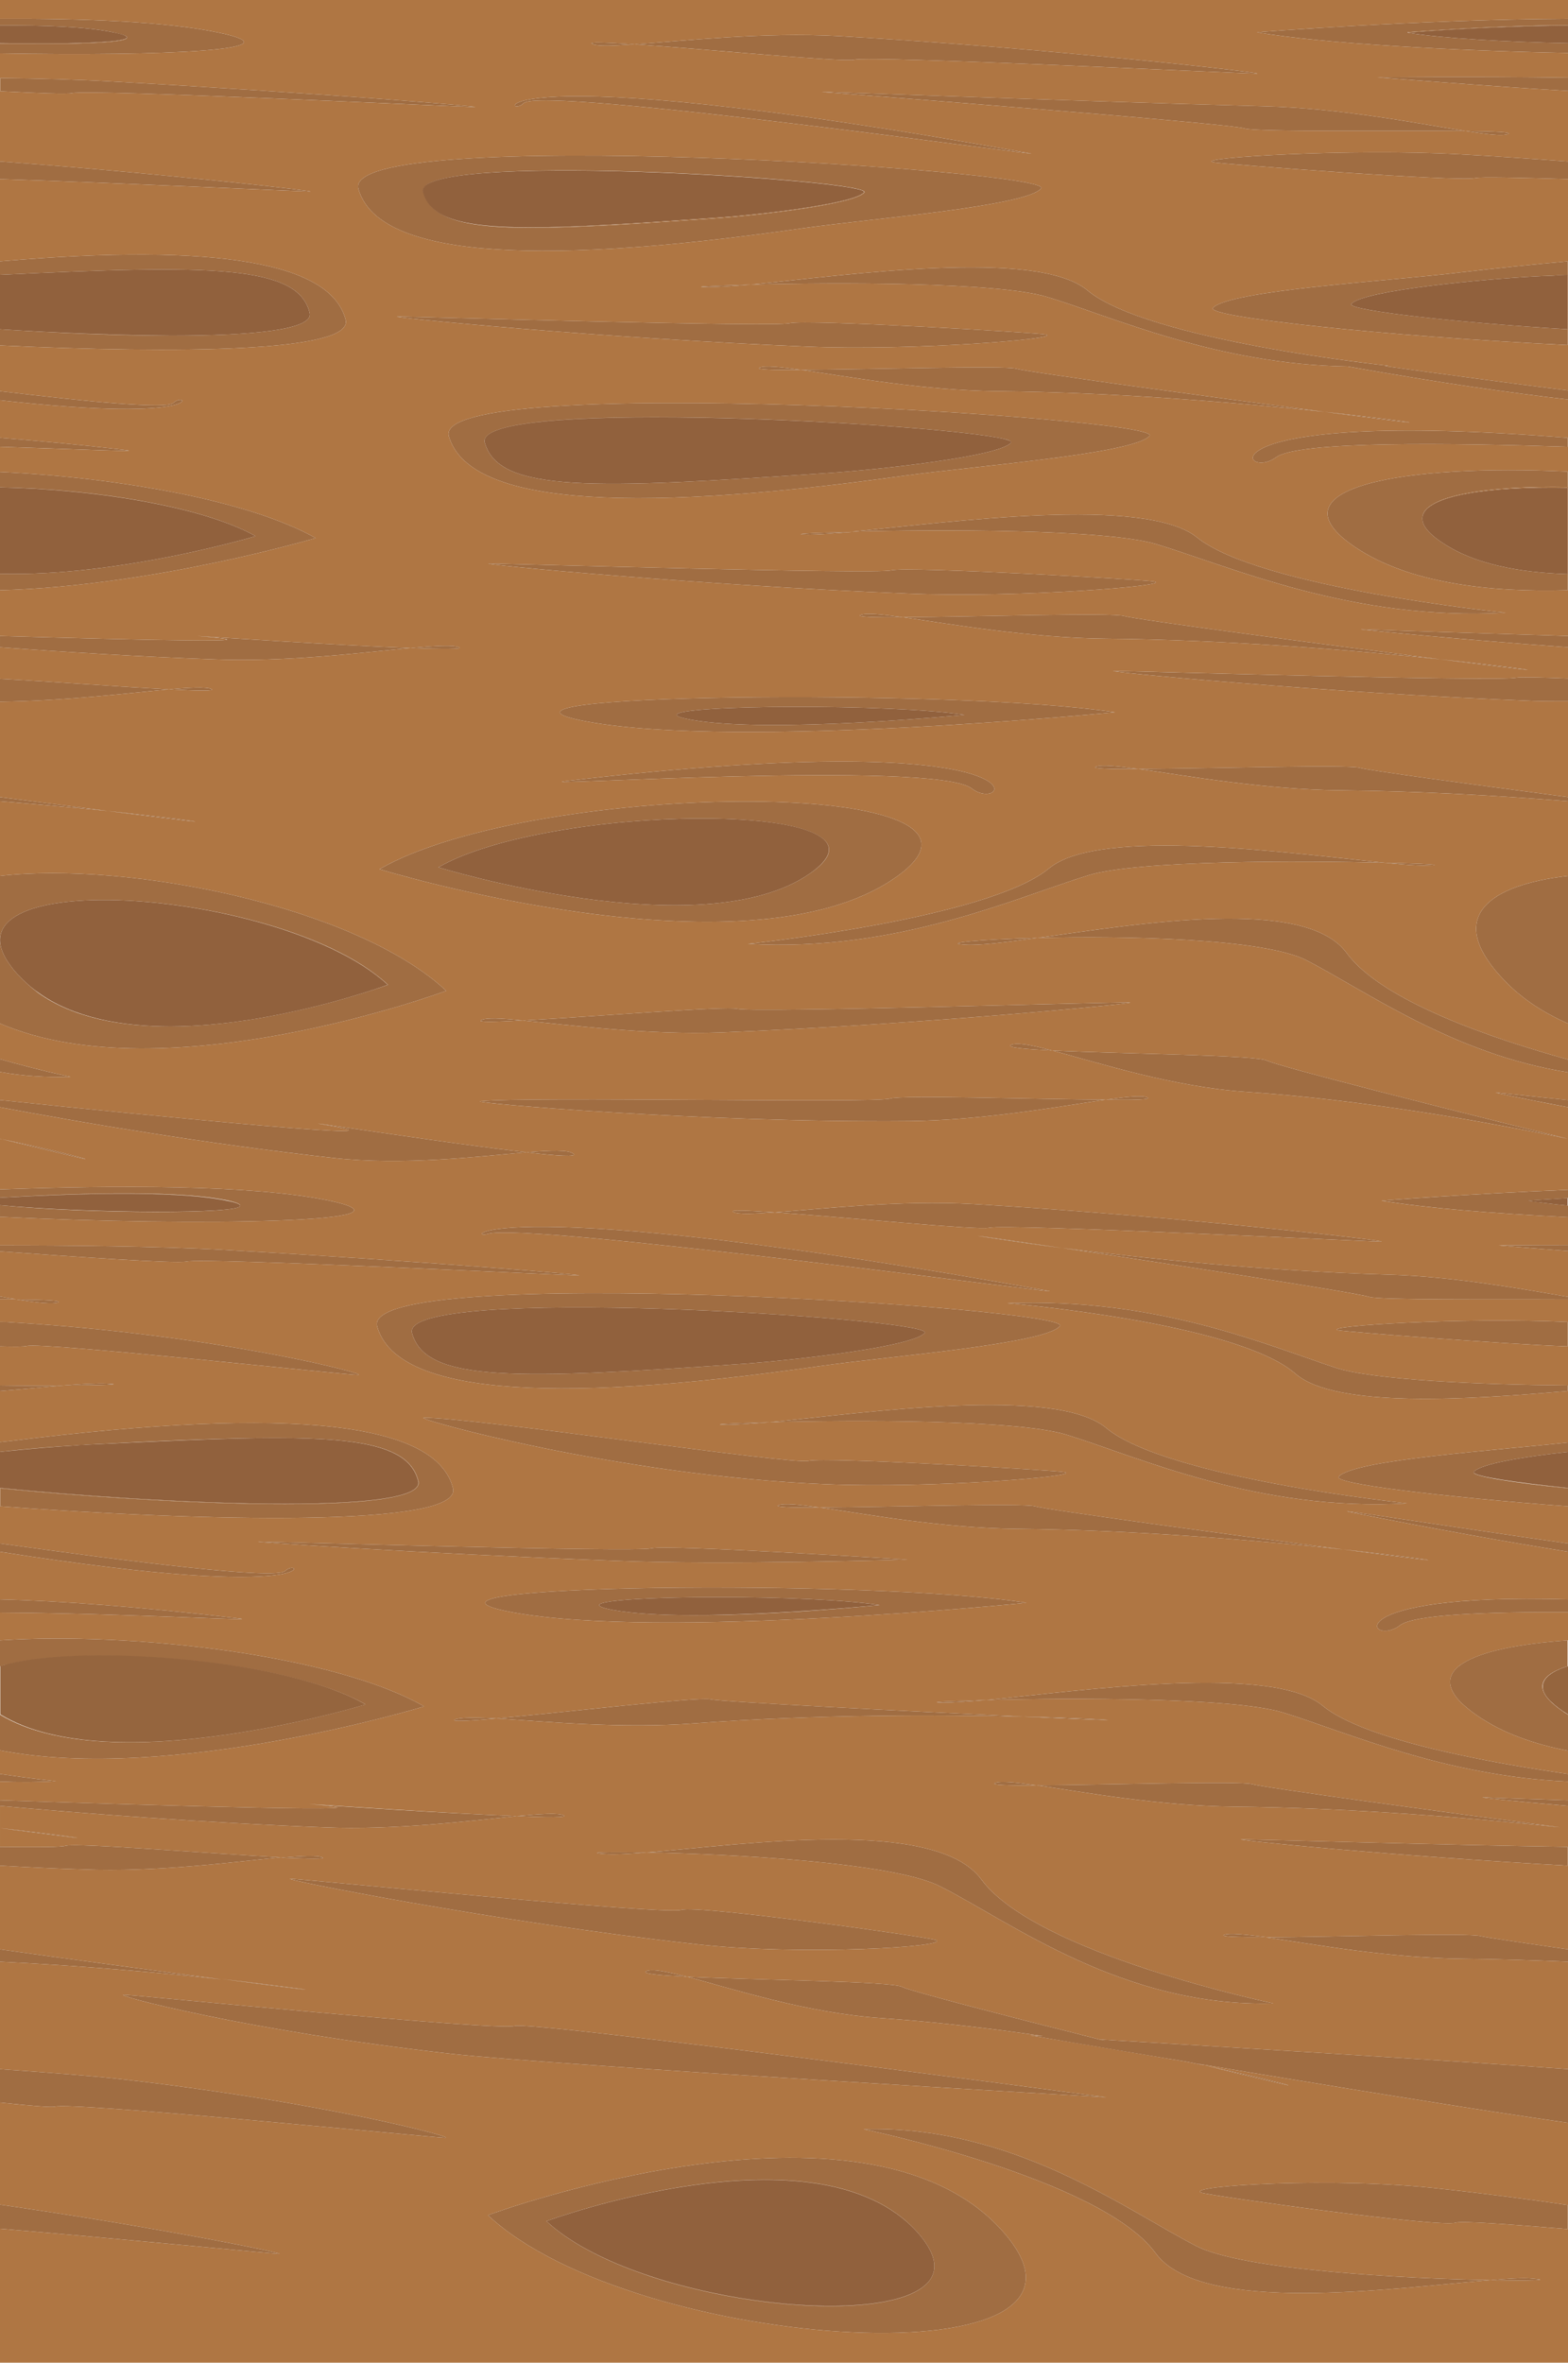 <?xml version="1.0" encoding="utf-8"?>
<!-- Generator: Adobe Illustrator 22.1.0, SVG Export Plug-In . SVG Version: 6.00 Build 0)  -->
<svg version="1.0" id="Layer_1" xmlns="http://www.w3.org/2000/svg" xmlns:xlink="http://www.w3.org/1999/xlink" x="0px" y="0px"
	 viewBox="0 0 417.8 629.3" style="enable-background:new 0 0 417.8 629.3;" xml:space="preserve">
<style type="text/css">
	.st0{fill:#AF7643;}
	.st1{fill:#A06D42;}
	.st2{fill:#91613D;}
	.st3{opacity:0.71;fill:#91613D;enable-background:new    ;}
	.st4{fill:none;stroke:#A06D42;stroke-width:0;stroke-linecap:round;stroke-linejoin:round;}
</style>
<g>
	<path class="st0" d="M97.2,453.9c0.1,0,0.1,0,0.1,0c-21-12-74.3-16-95.4-10.6C22.9,438,76.1,441.9,97.2,453.9z"/>
	<path class="st0" d="M392.7,392.2c0,1,10.3,2.6,25.1,4.2v-0.1C403.2,394.8,393.1,393.3,392.7,392.2z"/>
	<path class="st0" d="M417.8,443.8c-4.3,1.4-6.8,3.2-6.7,5.5C411,447,413.5,445.2,417.8,443.8z"/>
	<path class="st0" d="M417.8,456.7c-0.5-0.4-1-0.7-1.5-1C416.8,456.1,417.3,456.4,417.8,456.7z"/>
	<path class="st0" d="M414.8,320.8c-1.5-0.2-2.9-0.3-4.1-0.5C411.9,320.5,413.3,320.6,414.8,320.8z"/>
	<path class="st0" d="M215.6,232.8c14.9-10.2-3.8-14.9-29.5-14.8C211.8,217.9,230.4,222.6,215.6,232.8z"/>
	<path class="st0" d="M267.5,116.9c-16.7-4-138-11-138.4,0.4C130.2,106,250.8,112.9,267.5,116.9z"/>
	<path class="st0" d="M45.5,273.4c28.3-0.1,57.9-11.1,57.9-11.1c-15.5-14.4-51.5-22.8-76.7-22.6c25.1-0.2,61.1,8.2,76.6,22.6
		C103.3,262.3,73.7,273.3,45.5,273.4z"/>
	<path class="st0" d="M33.8,10c-0.5,1.4-16.2,1.8-33.8,1.5v0.1C18,11.9,34.1,11.5,33.8,10z"/>
	<path class="st0" d="M0,129.8c24.3,0.5,53.6,4.9,68.1,13C53.6,134.7,24.3,130.2,0,129.8z"/>
	<path class="st0" d="M375.4,8.7c3-0.2,23-1.8,42.4-1.9V6.7c-21,0.1-42.8,1.9-42.8,1.9C375.1,8.6,375.3,8.6,375.4,8.7z"/>
	<path class="st0" d="M60.4,319.8c2.4,0.5,3.5,0.9,3.6,1.3C64.1,320.7,63,320.2,60.4,319.8C46,316.7,16,318,0,319
		C16,318.1,46,316.8,60.4,319.8z"/>
	<path class="st0" d="M20.1,385c-5.3,0.3-12.3,0.8-19.2,1.6C7.9,385.9,14.9,385.3,20.1,385z"/>
	<path class="st0" d="M246.4,354.8c0,0.1,0,0.1,0,0.2C246.4,354.9,246.5,354.9,246.4,354.8z"/>
	<path class="st0" d="M45.6,89.4c-14,0-30.2-0.7-45.6-1.7C15.4,88.7,31.7,89.3,45.6,89.4z"/>
	<path class="st0" d="M230.2,51c0.1,0.1,0.1,0.2,0,0.2c-2.6,3.2-29.6,6.2-41.1,6.9c-40.8,2.9-62.6,4-71.6-1.1
		c9,5.1,30.7,4.1,71.7,1.3c11.5-0.8,38.5-3.8,41.1-7C230.4,51.2,230.3,51.1,230.2,51z"/>
	<path class="st0" d="M145.6,591.6c23,21.5,91.4,29.6,102,15.9C236.9,621.1,168.6,613,145.6,591.6z"/>
	<path class="st0" d="M184.5,430.2c22.6,0,49.9-2.7,49.9-2.7c-9.1-1.4-26.8-2.1-42.7-2.1c15.9,0,33.5,0.7,42.6,2.1
		C234.3,427.5,207.1,430.2,184.5,430.2z"/>
	<path class="st0" d="M244.4,594.5c-26.6-29.6-98.8-2.9-98.8-2.9S217.7,565,244.4,594.5z"/>
	<path class="st0" d="M180.3,190.4c0,0.4,1.1,0.8,3.8,1.3C181.5,191.2,180.4,190.8,180.3,190.4z"/>
	<path class="st0" d="M116.9,56.7c-0.1-0.1-0.3-0.2-0.4-0.3C116.6,56.5,116.8,56.6,116.9,56.7z"/>
	<path class="st0" d="M393.2,47.4c-4.4,1.1-67.8-3.7-70-4.2c-5-1.2,36.5-3.7,65.7-2.1c9.6,0.5,19.4,1.2,28.9,1.9V24.2
		C397,23,367,20.6,367,20.6s25.5-0.3,50.8,0.1v-6.6c-31.1-0.6-65.3-2.5-82.9-5.5c0,0,42.3-3.4,82.9-3.6V0H0v5
		c22.1-0.1,43.7,0.7,57.8,3.6C81.2,13.3,43.7,15,0,14.2V43c45.7,3.4,85.6,8.1,82.6,8c-2.5,0-51.7-2.3-82.6-3.3v21.9
		c58.7-5,88.3,0.6,92.1,15.6c2.1,8.6-44.8,9-92.1,6.8v12.2c24.3,2.9,44.4,4.8,46.2,3.1c3.7-3.5,10.5,5.7-46.2-0.7v10
		c9.9,0.8,20.8,1.8,33,3.2c6.3,0.7-10.6-0.1-33-0.8v6.7c31.3,1.5,66.1,7.5,84.1,17.6c0,0-43,12.8-84.1,13.9v12.2
		c38.7,1.1,77.5,2,52.6,0c-0.6,0-0.7,0-0.4,0c0.1,0,0.2,0,0.4,0c4.7,0.3,37.9,2.5,56.8,3.2c6.7-0.6,11.4-0.9,12.9-0.2
		c1.3,0.5-4.3,0.5-12.9,0.2c-12.9,1.2-33.3,3.8-52.6,3c-19.5-0.7-39.3-1.9-56.8-3.2v8.4c13.2,0.7,32.7,2.2,45,2.8
		c5.8-0.5,9.9-0.7,11.3-0.1c1.3,0.6-3.6,0.5-11.3,0.1c-10.9,1-27.9,3.1-45,3.3v25.4c10.1,1.3,20.2,2.6,28.7,3.7
		c15.3,1.6,24.6,2.9,23.1,2.8c-1.1,0-10.4-1.2-23.1-2.8c-8.1-0.8-17.9-1.7-28.7-2.6v19.9c34.1-3.9,94.7,8,118.9,30.6
		c0,0-74.8,27.7-118.9,8.7v9.5c10.9,3.1,18.8,4.7,18.8,4.7C12.3,287,6,286.6,0,285.5v7.5c41.2,4.3,117.8,11.8,85,6.3
		c-3.1-0.6,34.8,5.3,55.3,7.6c6.5-0.5,11.1-0.7,12.5,0.4c1.2,0.9-4.3,0.6-12.5-0.4c-12.7,1.1-32.9,3.6-51.5,1.5
		c-33.6-3.7-68.1-9.6-88.8-13.5v8.4c0.2,0,0.3,0.1,0.5,0.1c14.7,3.1,23.6,5.5,22.1,5.3c-1-0.2-9.9-2.3-22.1-5.3
		c-0.2,0-0.3,0-0.5-0.1v13.5c30.2-1.1,66.8-1.3,87.3,2.9c28.4,5.9-34.7,7-87.3,4.4v7.6c17,0,42.3,0.2,59.6,1.2
		c54.7,3.1,98.1,6.8,94.5,6.8c-3.5,0-100.1-4.8-104.4-3.7c-2.8,0.6-30.5-1.3-49.7-2.7v12c1.6,0.3,3.1,0.6,4.4,0.7
		c-1.4,0-2.8,0-4.4,0v6.1c0.9,0,1.9,0,2.8,0.1c54.7,3.2,96.2,14,92.6,14c-3.6,0-84-8.8-88.3-7.7c-0.8,0.2-3.4,0.2-7.1,0.1V369
		c6.3,0.1,12.2,0.1,17,0c4.9-0.4,8.9-0.6,11.4-0.5c5.1,0.2-0.7,0.5-11.4,0.5c-4.9,0.4-10.7,1-17,1.5v13.6c1-0.1,1.9-0.2,2.8-0.3
		c76-9.5,113.6-4.7,117.9,12.6c2.6,10.5-66.9,8.8-120.6,4.8v-4.8c40.1,4.1,113.7,7.7,111.4-1.9c-2.1-8.7-13.4-11.5-38.1-11.5
		c24.7,0,35.9,2.8,38,11.5c2.4,9.5-71.2,5.9-111.4,1.8v14.8c35.1,4.9,73.4,9.7,76,7.3c4.2-4,12.5,8.9-76-5.1V426
		c16,0.4,36.6,1.9,63.2,5c8.8,1-29.6-1.3-63.2-1.5v7.4c34.8-2.3,89,3.8,113,17.6c0,0-67.4,20.6-113,11.7v6.3
		c8.9,1.3,14.9,1.9,14.9,1.9c-5.1,0.3-10.1,0.3-14.9,0.1v5c41.9,1.4,113.5,3.5,82.3,1c-0.6,0-0.7-0.1-0.4,0c0.1,0,0.2,0,0.4,0
		c4.6,0.3,37,2.5,55.4,3.2c6.5-0.6,11-0.9,12.5-0.2c1.2,0.6-4.2,0.6-12.5,0.2c-12.7,1.3-32.6,3.8-51.4,3c-32-1.2-65.1-3.8-86.3-5.7
		v5.9c13.7,1.5,21.7,2.7,20.4,2.6c-1-0.1-9.1-1.1-20.4-2.6v5c9.7,0.1,16.5,0.1,17.5-0.3c3.1-0.8,38.6,2.1,57.3,3.1
		c-12.5,1.2-33.2,4-52.7,3.2c-7.4-0.2-14.8-0.6-22.1-1v22.3c17.6,2.5,41.6,5.7,59,8c-15.2-1.7-36.4-3.6-59-4.7v28.6
		c14.2,1,25.5,1.9,31.5,2.6c54.4,6.1,90.7,15.8,87.1,15.7c-3.6-0.1-99.8-9.7-104.1-8.3c-0.7,0.2-6.1-0.2-14.5-1.1v27.2
		c41.8,6,77.1,13.2,74.3,13.1c-2.4-0.1-44.3-4.2-74.3-6.7v35.7h417.8v-63.9c-22.8-3.2-65.6-10.2-98.5-15.7c0.5,0.1,1.1,0.3,1.6,0.4
		c-1.4-0.3-2.9-0.6-4.4-0.9c-0.2,0-0.3-0.1-0.5-0.1c-23.7-4-41.5-7-41.5-7s1.2,0.1,3.4,0.2c-13.7-2-28.6-3.8-43.2-4.8
		c-19.5-1.3-39.5-7.8-51.6-11c-7.5-0.4-12.2-0.8-10.9-1.5c1.5-0.7,5.4,0.1,10.9,1.5c18.7,0.9,54.5,1.2,57.3,2.7
		c2,1.1,27.6,7.7,52.6,14c1.8,0.4,3.6,0.9,5.4,1.3c-1.7-0.4-3.5-0.9-5.2-1.3c29.4,1.8,86.9,5.2,124.6,7.9v-28.6
		c-9.2-0.4-18.7-0.7-28.1-0.8c-19.6-0.2-40-3.9-52.4-5.7c18.7-0.1,54.4-1.3,57.4-0.3c1.2,0.3,10.5,1.7,23.1,3.5V487
		c-0.7-0.1-1.4-0.2-2.1-0.3c-21.4-2.3-54.8-5.2-87.1-5.5c-19.6-0.2-40-3.9-52.4-5.7c18.7-0.1,54.4-1.2,57.4-0.3
		c2.9,0.9,52.2,7.6,82.1,11.5c0.7,0.1,1.4,0.2,2.1,0.3v-6c-15.1-1.3-24.1-2.3-22.6-2.3c4.8,0.2,12.9,0.5,22.6,0.8v-5
		c-32.8-1.4-59.1-13.2-76-18.4c-13.1-4-56.8-3.9-79-3.3c25.3-2.5,76.1-9.7,89.6,1.5c11.2,9.3,45.4,15.3,65.4,18.2v-6.2
		c-9.2-1.8-17.4-4.7-24.1-9.3c-17.2-11.7-2.1-18.3,24.1-20.1v-7.5c-21.5-0.1-41,0.6-44.8,3.5c-7.8,6.1-18.9-8.7,44.8-6.9v-12.7
		c-16.1-2.6-35.3-6-58.3-10.6c-5.1-1.1,25.2,3.7,58.3,8.4v-9.9c-34.7-2.6-62.8-6.1-61.1-7.9c4-4.5,42.2-7,61.1-9.1v-38.1
		c-19.4-0.1-50.3,0.2-53-0.7c-2.9-1-52-8.6-81.7-13c-14.8-1.9-23.8-3.4-22.4-3.2c1.1,0.1,10.1,1.4,22.4,3.2
		c21.3,2.7,54.6,6.2,86.9,7.1c17.4,0.5,35.4,3.8,47.8,5.9v-12.2c-10.5-0.8-18.5-1.5-18.5-1.5s7.6-0.1,18.5-0.1v-7.4
		c-20-1-38.4-2.5-49.7-4.4c0,0,22.2-1.8,49.7-2.9v-22c-12.9-2.4-20.5-4.1-19.1-3.9c4.3,0.4,11,1.2,19.1,2v-7.4
		c-30.6-4.8-54.2-21.9-69.8-29.9c-11.3-5.7-47.8-6.5-71.5-5.9c27.3-3.8,71.2-11.1,82.3,4c9.4,12.9,39.1,22.9,59,28.4v-9.6
		c-6.9-3-13.1-7.1-18.1-12.7c-14.2-15.7-3.1-24.2,18.1-26.6v-19.9c-18.5-1.5-39.8-2.7-60.7-2.9c-20.1-0.2-41.1-3.9-53.8-5.7
		c-7.7,0.1-12.6-0.1-11.3-0.6c1.5-0.6,5.5-0.2,11.3,0.6c19.2-0.1,55.9-1.2,59-0.3c2.1,0.7,29.1,4.3,55.5,7.8v-25.5
		c-3.1,0-6.2,0-9.2-0.1c-56.2-2.2-115.4-7.9-111.8-8c3.6,0,102.9,2.9,107.2,1.8c1.1-0.2,6.5-0.1,13.8,0.2v-8.3
		c-33-2.4-57.5-4.9-55-4.8c9.8,0.4,32.4,1.1,55,1.8v-63c-14.9-1.7-34-4.4-58.7-8.8c0.5,0,1,0,1.6,0c-0.5,0-1,0-1.5,0
		c-34.7-0.5-62.5-13.1-80.1-18.5c-13.1-4-56.8-3.9-79-3.3c25.4-2.5,76.1-9.7,89.6,1.5c16,13.4,80.2,20.1,80.2,20.1
		c-0.3,0.1-0.6,0.1-0.9,0.1c15.5,2.2,33,4.5,48.8,6.5V47.7C404.4,47.3,394.5,47.1,393.2,47.4z M15.4,346.9c-1.4,0.5-5.3,0.1-11-0.8
		C11.9,346.2,16.7,346.4,15.4,346.9z M169.1,11.8c12.9-0.9,34.3-3.3,54.3-2.2c56.1,3.2,115.2,10,111.5,10
		c-3.7,0-102.8-4.8-107.2-3.7C224.6,16.6,188.2,13.1,169.1,11.8c-5.8,0.4-9.9,0.6-11.3-0.1C156.5,11.1,161.4,11.3,169.1,11.8z
		 M274.2,40.8c10.6,1.9-129.9-18.1-134.7-13.3S123.4,13.6,274.2,40.8z M19.2,24.8c-1.4,0.3-9.3,0-19.1-0.5v-3.5
		c10.5,0.1,20.9,0.4,29.4,0.9c56.1,3.1,100.5,6.8,96.9,6.8C122.7,28.5,23.6,23.7,19.2,24.8z M119.6,116.2
		c-4.9-17.2,190.9-4.9,186.7-0.1c-4.2,4.8-47.4,8.1-65.3,10.6C163.4,137.5,124.6,133.5,119.6,116.2z M130.3,150.1
		c3.6,0,102.9,2.9,107.2,1.8c4.3-1.1,67.9,2.5,70.1,3c5,1.1-36.3,4.4-65.5,3.2C185.9,155.9,126.7,150.2,130.3,150.1z M240.6,164.4
		c-7.7,0.1-12.6-0.1-11.3-0.6C230.8,163.2,234.8,163.6,240.6,164.4z M215.3,142.4c-5.2-0.1,0.7-0.5,11.7-0.7
		C222,142.1,217.9,142.4,215.3,142.4z M101.1,231.5c42.1-24.1,177.1-24.8,137.1,2.5S101.1,231.5,101.1,231.5z M151,208
		c132.6-15.5,117.6,9.5,107.9,2C249.2,202.4,136.5,209.7,151,208z M128,293.3c14.1-1.3,105.1,0.6,109.2-0.7c2.9-1,38.7,0.2,57.4,0.3
		c-12.4,1.8-32.8,5.5-52.4,5.7C187.4,299.1,124.5,293.7,128,293.3z M269.4,278.3c1.5-0.7,5.4,0,10.9,1.5
		C272.8,279.4,268.1,279,269.4,278.3z M100.5,353.3c-4.8-17.2,186-4.9,181.9-0.1c-4.1,4.8-46.1,8.1-63.6,10.6
		C143.1,374.7,105.3,370.5,100.5,353.3z M205.1,378.8c-4.9,0.4-8.9,0.7-11.4,0.7C188.6,379.4,194.4,379.1,205.1,378.8z M113,377.6
		c13.6,0,98.2,12.6,102.4,11.5c4.2-1.1,66.2,2.5,68.3,3c4.9,1.1-35.4,4.4-63.9,3.2C165,393.1,109.4,377.6,113,377.6z M69,410.6
		c3.5,0,100.3,2.9,104.5,1.8c4.2-1.1,68.3,3,68.3,3s-49.7,1.5-78.1,0.3C108.9,413.6,65.5,410.6,69,410.6z M85.9,494.7
		c1.2,0.5-3.5,0.4-11.1,0.1C80.6,494.3,84.5,494.1,85.9,494.7z M81.5,529.9C81.5,529.9,81.5,529.9,81.5,529.9
		C81.7,529.9,81.7,529.9,81.5,529.9c-1.1,0-10.1-1.2-22.5-2.8C71.9,528.6,80.3,529.7,81.5,529.9z M130,590c0,0,100.1-37,137,4.1
		C303.9,635.1,169.2,626.7,130,590z M343.1,555.4c-1-0.2-9.9-2.3-22.1-5.3C335.7,553.3,344.6,555.6,343.1,555.4z M384.1,583
		c11.3,1.2,22.7,2.7,33.6,4.3v6.4c-15.8-1.3-28.3-2.2-29.8-1.7c-4.3,1.4-65.7-7.2-67.8-8C315.4,582.2,355.9,579.7,384.1,583z
		 M318.7,598.2c12.6,6.5,56.2,8.7,78.4,9.1c4.9-0.4,8.9-0.7,11.4-0.4c5.1,0.4-0.7,0.6-11.4,0.4c-25.6,2.1-77,9.5-89.2-7.2
		c-14.5-19.9-77.8-33-77.8-33C269.9,566,300,588.6,318.7,598.2z M294.8,558.6c0,0-146.4-8.4-174.7-11.6
		c-54.4-6.1-90.6-15.8-87.1-15.7c3.6,0.1,99.8,9.7,104.1,8.3C141.5,538.2,294.8,558.6,294.8,558.6z M185.2,517.8
		c-54.4-6.1-111.3-17.5-107.8-17.4c3.6,0.1,99.8,9.7,104.1,8.3c4.3-1.4,65.7,7.2,67.8,8C254,518.5,213.5,521,185.2,517.8z
		 M330.8,489.9c2.7,0,57.8,1.6,86.9,2v5C370.6,494.3,327.7,490,330.8,489.9z M326.2,515.3c1.4-0.5,5.4-0.1,11,0.6
		C329.7,516,324.9,515.8,326.2,515.3z M339.3,533.6c-39.9,1.1-69.9-21.6-88.6-31.1c-12.6-6.5-56.2-8.7-78.4-9.1
		c-4.9,0.4-8.9,0.6-11.4,0.4c-5-0.4,0.7-0.6,11.4-0.4c25.6-2.1,77-9.5,89.2,7.2C276.1,520.5,339.4,533.6,339.3,533.6z M265.1,474.9
		c1.4-0.6,5.4-0.2,11,0.6C268.6,475.6,263.8,475.4,265.1,474.9z M295.3,458.1C295.5,458.1,295.5,458.1,295.3,458.1
		c-1.2,0.1-10.4-0.3-22.8-0.9C285.4,457.5,294,458,295.3,458.1C295.3,458.1,295.3,458.1,295.3,458.1z M185.2,459
		c-19.5,1.5-40.4-0.5-52.9-1.3c-7.5,0.7-12.3,0.9-11.1,0.3c1.3-0.6,5.3-0.6,11.1-0.3c18.6-1.7,53.9-5.8,57-5.1
		c3,0.7,53,3.2,83.3,4.6C251,456.7,217.3,456.6,185.2,459z M262.9,452.8c-4.9,0.4-8.9,0.7-11.4,0.7
		C246.4,453.4,252.1,453.1,262.9,452.8z M136.4,429.4c-39.3-7.4,95.6-9,137.1-2.5C273.5,426.9,175.7,436.8,136.4,429.4z
		 M380.4,415.5c-1.1,0-10.1-1.2-22.5-2.8c-21.4-2.3-54.8-5.2-87.1-5.5c-19.6-0.2-40-3.9-52.4-5.7c-7.5,0.1-12.3-0.1-11-0.6
		c1.4-0.6,5.4-0.2,11,0.6c18.7-0.1,54.5-1.2,57.4-0.3c2.9,0.9,52.2,7.6,82.1,11.5C372.9,414.3,381.9,415.6,380.4,415.5z
		 M374.9,400.4c-39.7,2.3-71.4-12.3-90.8-18.3c-13.1-4-56.8-3.9-79-3.3c25.3-2.5,76.1-9.7,89.6,1.5
		C310.7,393.7,374.9,400.4,374.9,400.4z M417.7,352.1v6.5c-17.3-0.6-59.3-3.9-61.1-4.3C351.9,353.2,389.6,350.8,417.7,352.1z
		 M355.9,364.3c10.1,3.3,39,4.5,61.8,4.7v1.5c-26.6,2.3-61.9,4.6-72.5-4.6c-15.6-13.7-76.8-18.8-76.8-18.8
		C308.2,345.6,336.8,358,355.9,364.3z M279.2,343.8c10.6,1.9-138.2-18.3-149.1-15.2C123.6,330.6,128.4,316.6,279.2,343.8z
		 M368,330.7c-3.5,0-100.1-4.8-104.4-3.7c-3,0.7-38.5-2.8-57.1-4.1c-5.8,0.4-9.8,0.6-11.1-0.1c-1.2-0.6,3.5-0.4,11.1,0.1
		c12.5-0.9,33.3-3.3,52.8-2.2C314,323.9,371.6,330.7,368,330.7z M294.7,292.9c5.6-0.8,9.6-1.2,11-0.6
		C307,292.9,302.2,293,294.7,292.9z M417.7,303.3c-21-4.4-53.8-10.3-85.7-12.5c-19.5-1.3-39.5-7.8-51.6-11
		c18.6,0.9,54.4,1.2,57.2,2.7C340.4,284,388.3,296.1,417.7,303.3z M301,267c3.5,0.1-54.2,5.8-109,8c-19.5,0.7-40.3-2-52.8-3.2
		c-7.6,0.4-12.2,0.5-11-0.1c1.4-0.7,5.4-0.5,11.1,0.1c18.7-1,54.2-3.9,57.2-3.1C200.8,269.8,297.5,266.8,301,267z M276.4,249.8
		c-8.6,1.2-15.6,2.1-19.4,1.8C250.9,251.2,260.9,250.2,276.4,249.8z M380.4,230.5c-2.5,0.1-6.5-0.2-11.4-0.7
		C379.7,230,385.5,230.4,380.4,230.5z M369.1,229.8c-22.3-0.6-65.9-0.7-79,3.3c-19.3,5.9-51.1,20.6-90.8,18.3
		c0,0,64.1-6.7,80.2-20.1C293,220.1,343.8,227.3,369.1,229.8z M297.1,189.7c0,0-100.2,9.9-140.6,2.5
		C116.1,184.8,254.6,183.3,297.1,189.7z M383.8,175.6c15.3,1.6,24.5,2.9,23.1,2.8C405.8,178.4,396.5,177.2,383.8,175.6
		c-21.9-2.3-56.3-5.2-89.4-5.5c-20.1-0.2-41.1-3.9-53.8-5.7c19.2-0.1,55.9-1.3,59-0.3C302.6,165,353.1,171.7,383.8,175.6z
		 M308,144.9c-13.4-4-58.2-3.9-81-3.3c25.9-2.5,78-9.6,91.9,1.5c16.4,13.4,82.3,20.1,82.3,20.1C360.5,165.5,327.9,150.9,308,144.9z
		 M417.7,129.7c-21-0.4-38.3,2.3-38.7,8.1c0.6-5.7,17.8-8.3,38.7-7.9v22.9v0.1v4.3c-21.5,0.6-42.4-2-56.5-11.4
		c-23.8-15.9,13-22.3,56.5-20.2V129.7z M417.7,119c-30.7-1-71.9-1.6-77.7,2.8c-9,6.8-22.6-13.2,77.7-5.2V119z M375.4,112.5
		c-1.1,0-10.1-1.2-22.5-2.8c-21.4-2.3-54.8-5.2-87.1-5.5c-19.6-0.2-40-3.9-52.4-5.7c-7.5,0.1-12.3-0.1-11-0.6
		c1.4-0.6,5.4-0.2,11,0.6c18.7-0.1,54.5-1.2,57.4-0.3c2.9,0.9,52.2,7.6,82.1,11.5C367.9,111.3,376.9,112.6,375.4,112.5z M210.4,86.1
		c4.2-1.1,66.2,2.5,68.3,3c4.9,1.1-35.4,4.4-63.8,3.2c-54.8-2.2-112.6-7.9-109-8C109.4,84.3,206.2,87.2,210.4,86.1z M200.1,75.8
		c-4.9,0.4-8.9,0.7-11.4,0.7C183.6,76.4,189.4,76.1,200.1,75.8z M277.4,50.2c-4.1,4.8-46.1,8.1-63.6,10.6
		c-75.7,10.9-113.5,6.7-118.3-10.5S281.5,45.4,277.4,50.2z M219.2,24.5c-3.6-0.3,61.5,2.3,117.7,3.8c20.1,0.5,41,4.6,53.6,6.6
		c7.8,0.1,12.6,0.3,11.3,0.8c-1.5,0.6-5.5,0.1-11.3-0.8c-19.2-0.2-55.9,0.3-58.9-0.7C327.4,32.8,222.8,24.8,219.2,24.5z M417.7,87.7
		v4.2c-48.1-2.3-96.7-7.5-94.5-9.9c4.4-4.7,47.6-7.2,65.6-9.4c10.3-1.2,19.9-2.2,28.9-3v3.6V87.7z"/>
	<path class="st0" d="M360,81.1c0-0.1,0-0.1,0.1-0.2C360.1,81,360,81,360,81.1z"/>
	<path class="st0" d="M417.7,73.2c-1.2,0-2.5,0.1-3.7,0.2C415.2,73.3,416.5,73.2,417.7,73.2z"/>
	<path class="st1" d="M417.8,324.2v-3.1c-1-0.1-2.1-0.2-3-0.3c-1.5-0.2-2.9-0.3-4.1-0.5c-1.3-0.2-2.5-0.3-3.5-0.5
		c0,0,4.2-0.3,10.7-0.7v-2.2c-27.5,1.1-49.7,2.9-49.7,2.9C379.4,321.7,397.8,323.2,417.8,324.2z"/>
	<path class="st2" d="M410.6,320.3c1.3,0.2,2.7,0.3,4.1,0.5c1,0.1,2,0.2,3,0.3v-2c-6.5,0.4-10.7,0.7-10.7,0.7
		C408.2,320,409.3,320.2,410.6,320.3z"/>
	<path class="st1" d="M268.4,347.1c0,0,61.2,5.1,76.8,18.8c10.6,9.2,45.9,6.9,72.5,4.6V369c-22.8-0.2-51.7-1.4-61.8-4.7
		C336.8,358,308.2,345.6,268.4,347.1z"/>
	<path class="st1" d="M417.8,401.2v-4.8c-14.9-1.5-25.2-3.2-25.1-4.2c0-0.1,0-0.2,0-0.2c1.8-2.1,13.2-4,25.1-5.3v-2.5
		c-18.9,2.1-57.1,4.6-61.1,9.1C355,395.1,383.1,398.6,417.8,401.2z"/>
	<path class="st2" d="M392.7,392.2c0.5,1.1,10.6,2.6,25.1,4.1v-9.5v-0.1c-11.9,1.3-23.3,3.2-25.1,5.3
		C392.6,392.1,392.6,392.1,392.7,392.2z"/>
	<path class="st1" d="M359.5,402.7c23,4.6,42.2,8,58.3,10.6v-2.2C384.7,406.4,354.4,401.6,359.5,402.7z"/>
	<path class="st1" d="M356.6,354.3c1.8,0.4,43.8,3.7,61.1,4.3v-6.5C389.6,350.8,351.9,353.2,356.6,354.3z"/>
	<path class="st1" d="M283.1,332.4c-12.3-1.8-21.3-3.1-22.4-3.2C259.3,329,268.3,330.5,283.1,332.4z"/>
	<path class="st1" d="M283.1,332.4c29.7,4.4,78.8,12,81.7,13c2.7,0.9,33.6,0.6,53,0.7v-0.7c-12.4-2.1-30.4-5.4-47.8-5.9
		C337.7,338.6,304.4,335.1,283.1,332.4z"/>
	<path class="st1" d="M195.4,322.8c1.3,0.7,5.3,0.5,11.1,0.1C198.9,322.4,194.2,322.2,195.4,322.8z"/>
	<path class="st1" d="M206.5,322.9c18.6,1.3,54.1,4.8,57.1,4.1c4.3-1.1,100.9,3.7,104.4,3.7c3.6,0-54-6.8-108.7-10
		C239.8,319.6,219,322,206.5,322.9z"/>
	<path class="st1" d="M417.8,333.2v-1.6c-10.9,0-18.5,0.1-18.5,0.1S407.3,332.4,417.8,333.2z"/>
	<path class="st1" d="M399.7,259.9c5,5.6,11.2,9.7,18.1,12.7h0v-39.3h0C396.6,235.7,385.5,244.2,399.7,259.9z"/>
	<path class="st1" d="M358.8,253.8c-11.1-15.1-55-7.8-82.3-4c23.7-0.6,60.2,0.2,71.5,5.9c15.6,8,39.2,25.1,69.8,29.9v-3.4
		C397.9,276.7,368.2,266.7,358.8,253.8z"/>
	<path class="st1" d="M276.4,249.8c-15.5,0.4-25.5,1.4-19.4,1.8C260.8,251.9,267.8,251,276.4,249.8z"/>
	<path class="st1" d="M417.8,294.9V293c-8.1-0.8-14.8-1.6-19.1-2C397.3,290.8,404.9,292.5,417.8,294.9z"/>
	<path class="st1" d="M332,290.8c31.9,2.2,64.7,8.1,85.7,12.5c-29.4-7.2-77.3-19.3-80.1-20.8c-2.8-1.5-38.6-1.8-57.2-2.7
		C292.5,283,312.5,289.5,332,290.8z"/>
	<path class="st1" d="M269.4,278.3c-1.3,0.7,3.4,1.1,10.9,1.5C274.8,278.3,270.9,277.6,269.4,278.3z"/>
	<path class="st1" d="M130,590c39.2,36.7,173.9,45.1,137,4.1C230.1,553,130,590,130,590z M145.6,591.6c0,0,72.2-26.7,98.8,2.9
		c5,5.6,5.6,9.9,3.2,13C237,621.2,168.6,613.1,145.6,591.6z"/>
	<path class="st2" d="M244.4,594.5c-26.7-29.5-98.8-2.9-98.8-2.9c23,21.4,91.3,29.5,102,15.9C250,604.4,249.4,600.1,244.4,594.5z"/>
	<path class="st1" d="M230.1,567.1c0,0,63.3,13.1,77.8,33c12.2,16.7,63.6,9.3,89.2,7.2c-22.2-0.4-65.8-2.6-78.4-9.1
		C300,588.6,269.9,566,230.1,567.1z"/>
	<path class="st1" d="M408.5,606.9c-2.5-0.3-6.5,0-11.4,0.4C407.8,607.5,413.6,607.3,408.5,606.9z"/>
	<path class="st1" d="M320.1,584c2.1,0.8,63.5,9.4,67.8,8c1.5-0.5,14,0.4,29.8,1.7v-6.4c-10.9-1.6-22.3-3.1-33.6-4.3
		C355.9,579.7,315.4,582.2,320.1,584z"/>
	<path class="st1" d="M298.4,544.5c-1.8-0.4-3.6-0.9-5.4-1.3c-25-6.3-50.6-12.9-52.6-14c-2.8-1.5-38.6-1.8-57.3-2.7
		c12.1,3.2,32.1,9.7,51.6,11c14.6,1,29.5,2.8,43.2,4.8c-2.2-0.1-3.4-0.2-3.4-0.2s17.8,3.1,41.5,7c0.2,0,0.3,0.1,0.5,0.1
		c1.5,0.3,3,0.6,4.4,0.9c-0.5-0.1-1.1-0.3-1.6-0.4c32.9,5.5,75.7,12.5,98.5,15.7h0v-14.3h0c-37.7-2.7-95.2-6.1-124.6-7.9
		C294.9,543.7,296.7,544.1,298.4,544.5z"/>
	<path class="st1" d="M393.7,457c6.7,4.6,14.9,7.5,24.1,9.3h0v-9.6l0,0v0c0,0,0,0,0,0c-0.5-0.3-1-0.6-1.5-1c0,0,0,0,0,0
		c-3.6-2.4-5.2-4.6-5.3-6.4c-0.1-2.3,2.4-4.2,6.7-5.5c0,0,0,0,0,0l0,0h0v-6.9h0C391.6,438.7,376.5,445.3,393.7,457z"/>
	<path class="st1" d="M417.8,443.8c-4.3,1.3-6.8,3.2-6.7,5.5c0,1.8,1.7,4,5.3,6.4c0,0,0,0,0,0c0.5,0.3,1,0.6,1.5,1c0,0,0,0,0,0v0
		L417.8,443.8L417.8,443.8C417.8,443.8,417.8,443.8,417.8,443.8z"/>
	<path class="st3" d="M417.8,443.8c-4.3,1.3-6.8,3.2-6.7,5.5c0,1.8,1.7,4,5.3,6.4c0,0,0,0,0,0c0.5,0.3,1,0.6,1.5,1c0,0,0,0,0,0v0
		L417.8,443.8L417.8,443.8C417.8,443.8,417.8,443.8,417.8,443.8z"/>
	<path class="st1" d="M251.5,453.5c2.5,0,6.5-0.3,11.4-0.7C252.1,453.1,246.4,453.4,251.5,453.5z"/>
	<path class="st1" d="M262.8,452.8c22.2-0.6,65.9-0.7,79,3.3c16.9,5.2,43.2,17,76,18.4v-2c-20-2.9-54.2-8.9-65.4-18.2
		C338.9,443.1,288.1,450.3,262.8,452.8z"/>
	<path class="st1" d="M373,432.9c3.8-2.9,23.3-3.6,44.8-3.5V426C354.1,424.2,365.2,439,373,432.9z"/>
	<path class="st1" d="M417.8,481v-1.5c-9.7-0.3-17.8-0.6-22.6-0.8C393.7,478.7,402.7,479.7,417.8,481z"/>
	<path class="st4" d="M415.7,486.7c0.7,0.1,1.4,0.2,2.1,0.3"/>
	<path class="st1" d="M265.1,474.9c-1.3,0.5,3.5,0.7,11,0.6C270.5,474.7,266.5,474.3,265.1,474.9z"/>
	<path class="st1" d="M276.2,475.5c12.4,1.8,32.8,5.5,52.4,5.7c32.3,0.3,65.7,3.2,87.1,5.5c-29.9-3.9-79.2-10.6-82.1-11.5
		C330.6,474.3,294.9,475.4,276.2,475.5z"/>
	<path class="st1" d="M337.3,516c12.4,1.8,32.8,5.5,52.4,5.7c9.4,0.1,18.9,0.4,28.1,0.8v-3.3c-12.6-1.8-21.9-3.2-23.1-3.5
		C391.7,514.7,356,515.9,337.3,516z"/>
	<path class="st1" d="M337.2,515.9c-5.6-0.7-9.6-1.1-11-0.6C324.9,515.8,329.7,516,337.2,515.9z"/>
	<path class="st1" d="M417.7,491.9c-29.1-0.4-84.2-2-86.9-2c-3.1,0.1,39.8,4.4,86.9,7V491.9z"/>
	<path class="st1" d="M417.8,14.1v-2.6c-16.1-0.3-33.7-1.3-42.8-2.8c0,0,0.2,0,0.4,0c-0.1,0-0.3,0-0.4-0.1c0,0,21.8-1.8,42.8-1.9V5
		c-40.6,0.2-82.9,3.6-82.9,3.6C352.5,11.6,386.7,13.5,417.8,14.1z"/>
	<path class="st2" d="M375,8.7c9.1,1.5,26.7,2.5,42.8,2.8V6.8c-19.3,0.1-39.3,1.6-42.4,1.9C375.2,8.7,375,8.7,375,8.7z"/>
	<path class="st1" d="M388.8,72.6c-18,2.2-61.2,4.7-65.6,9.4c-2.2,2.4,46.4,7.6,94.5,9.9v-4.2c-30.2-1.8-57.4-5-57.7-6.6
		c0-0.1,0-0.1,0.1-0.2c3.3-3.6,35.6-6.6,49.3-7.3c1.5-0.1,3.1-0.1,4.6-0.2c1.2-0.1,2.5-0.1,3.7-0.2v-3.6
		C408.7,70.4,399.1,71.4,388.8,72.6z"/>
	<path class="st2" d="M409.4,73.6c-13.7,0.7-46,3.7-49.3,7.3c0,0-0.1,0.1-0.1,0.2c0.3,1.6,27.4,4.8,57.7,6.6V73.2
		c-1.2,0-2.5,0.1-3.7,0.2C412.5,73.5,410.9,73.5,409.4,73.6z"/>
	<path class="st1" d="M323.2,43.2c2.2,0.5,65.6,5.3,70,4.2c1.3-0.3,11.2-0.1,24.6,0.3h0V43h0c-9.5-0.7-19.3-1.4-28.9-1.9
		C359.7,39.5,318.2,42,323.2,43.2z"/>
	<path class="st1" d="M390.5,34.9c-12.6-2-33.5-6.1-53.6-6.6c-56.2-1.5-121.3-4.1-117.7-3.8s108.2,8.3,112.4,9.7
		C334.6,35.2,371.3,34.7,390.5,34.9z"/>
	<path class="st1" d="M401.8,35.7c1.3-0.5-3.5-0.7-11.3-0.8C396.3,35.8,400.3,36.3,401.8,35.7z"/>
	<path class="st1" d="M157.8,11.7c1.4,0.7,5.5,0.5,11.3,0.1c19.1,1.3,55.5,4.8,58.6,4.1c4.4-1.1,103.5,3.7,107.2,3.7
		c3.7,0-55.4-6.8-111.5-10c-20-1.1-41.4,1.3-54.3,2.2C161.4,11.3,156.5,11.1,157.8,11.7z"/>
	<path class="st1" d="M367,20.6c0,0,30,2.4,50.8,3.6v-3.5C392.5,20.3,367,20.6,367,20.6z"/>
	<path class="st1" d="M361.2,145.8c14.1,9.4,35,12,56.5,11.4v-4.3c-12.8-0.4-24.8-2.6-33.3-8.3c-4-2.6-5.6-4.9-5.4-6.8
		c0.4-5.8,17.6-8.5,38.7-8.1v-4.1C374.2,123.5,337.4,129.9,361.2,145.8z"/>
	<path class="st2" d="M384.4,144.6c8.5,5.7,20.5,7.9,33.3,8.3v-0.1v-22.9c-20.9-0.4-38.1,2.1-38.7,7.9
		C378.8,139.7,380.4,142,384.4,144.6z"/>
	<path class="st1" d="M156.5,192.2c40.4,7.4,140.6-2.5,140.6-2.5C254.6,183.3,116.1,184.8,156.5,192.2z M257,190.4
		c0,0-52,5.1-72.9,1.3c-2.6-0.5-3.8-0.9-3.8-1.3C180.2,187.7,237.7,187.4,257,190.4z"/>
	<path class="st2" d="M180.3,190.4c0,0.4,1.2,0.8,3.8,1.3c20.9,3.8,72.9-1.3,72.9-1.3C237.7,187.4,180.2,187.7,180.3,190.4z"/>
	<path class="st1" d="M227,141.6c22.8-0.6,67.6-0.7,81,3.3c19.9,6,52.5,20.6,93.2,18.3c0,0-65.9-6.7-82.3-20.1
		C305,132,252.9,139.1,227,141.6z"/>
	<path class="st1" d="M215.3,142.4c2.6,0,6.7-0.3,11.7-0.7C216,141.9,210.1,142.3,215.3,142.4z"/>
	<path class="st1" d="M340,121.8c5.8-4.4,47-3.8,77.7-2.8v-2.4C317.4,108.6,331,128.6,340,121.8z"/>
	<path class="st1" d="M241,126.7c17.9-2.5,61.1-5.8,65.3-10.6c4.2-4.8-191.6-17.1-186.7,0.1C124.6,133.5,163.4,137.5,241,126.7z
		 M267.5,116.9c1.4,0.3,2.1,0.7,1.9,1c-3.1,3.7-35.3,7.2-49,8.1c-62.4,4.3-87.4,5.2-91.2-8c-0.1-0.2-0.1-0.4-0.1-0.6
		C129.5,105.9,250.8,112.9,267.5,116.9z"/>
	<path class="st2" d="M129.2,118c3.8,13.2,28.8,12.3,91.2,8c13.7-0.9,45.9-4.4,49-8.1c0.3-0.3-0.4-0.6-1.9-1
		c-16.7-4-137.3-10.9-138.4,0.4C129.1,117.6,129.1,117.8,129.2,118z"/>
	<path class="st1" d="M307.6,154.9c-2.2-0.5-65.8-4.1-70.1-3c-4.3,1.1-103.6-1.8-107.2-1.8c-3.6,0.1,55.6,5.8,111.8,8
		C271.3,159.3,312.6,156,307.6,154.9z"/>
	<path class="st1" d="M417.8,172.4v-3c-22.6-0.7-45.2-1.4-55-1.8C360.3,167.5,384.8,170,417.8,172.4z"/>
	<path class="st1" d="M240.6,164.4c-5.8-0.8-9.8-1.2-11.3-0.6C228,164.3,232.9,164.5,240.6,164.4z"/>
	<path class="st1" d="M383.8,175.6c12.7,1.6,22,2.8,23.1,2.8C408.3,178.5,399.1,177.2,383.8,175.6z"/>
	<path class="st1" d="M240.6,164.4c12.7,1.8,33.7,5.5,53.8,5.7c33.1,0.3,67.5,3.2,89.4,5.5c-30.7-3.9-81.2-10.6-84.2-11.5
		C296.5,163.1,259.8,164.3,240.6,164.4z"/>
	<path class="st1" d="M303.3,204.8c12.7,1.8,33.7,5.5,53.8,5.7c20.9,0.2,42.2,1.4,60.7,2.9v-1.1c-26.4-3.5-53.4-7.1-55.5-7.8
		C359.2,203.6,322.5,204.7,303.3,204.8z"/>
	<path class="st1" d="M292,204.2c-1.3,0.5,3.6,0.7,11.3,0.6C297.5,204,293.5,203.6,292,204.2z"/>
	<path class="st1" d="M404,180.5c-4.3,1.1-103.6-1.8-107.2-1.8c-3.6,0.1,55.6,5.8,111.8,8c3,0.1,6.1,0.1,9.2,0.1v-6.1
		C410.5,180.4,405.1,180.3,404,180.5z"/>
	<path class="st1" d="M160.9,493.8c2.5,0.2,6.5,0,11.4-0.4C161.6,493.2,155.9,493.4,160.9,493.8z"/>
	<path class="st1" d="M261.5,500.6c-12.2-16.7-63.6-9.3-89.2-7.2c22.2,0.4,65.8,2.6,78.4,9.1c18.7,9.5,48.7,32.2,88.6,31.1
		C339.4,533.6,276.1,520.5,261.5,500.6z"/>
	<path class="st1" d="M249.3,516.7c-2.1-0.8-63.5-9.4-67.8-8c-4.3,1.4-100.5-8.2-104.1-8.3c-3.5-0.1,53.4,11.3,107.8,17.4
		C213.5,521,254,518.5,249.3,516.7z"/>
	<path class="st1" d="M172.2,525c-1.3,0.7,3.4,1.1,10.9,1.5C177.6,525.1,173.7,524.3,172.2,525z"/>
	<path class="st1" d="M321,550.1c12.2,3,21.1,5.1,22.1,5.3C344.6,555.6,335.7,553.3,321,550.1z"/>
	<path class="st1" d="M137.1,539.6c-4.3,1.4-100.5-8.2-104.1-8.3c-3.5-0.1,32.7,9.6,87.1,15.7c28.3,3.2,174.7,11.6,174.7,11.6
		S141.5,538.2,137.1,539.6z"/>
	<path class="st1" d="M87.3,319.7c-20.5-4.2-57.1-4-87.3-2.9v2.2c16-1,46-2.3,60.4,0.7c2.6,0.5,3.7,1,3.6,1.4
		c0.6,2.3-40.2,2.2-64-0.1v3.1C52.6,326.7,115.7,325.6,87.3,319.7z"/>
	<path class="st2" d="M64,321.1c-0.1-0.4-1.2-0.8-3.6-1.3C46,316.8,16,318.1,0,319v2C23.8,323.2,64.7,323.4,64,321.1z"/>
	<path class="st1" d="M0,369v1.5c6.3-0.5,12.1-1.1,17-1.5C12.2,369.1,6.3,369.1,0,369z"/>
	<path class="st1" d="M28.4,368.5c-2.5-0.1-6.5,0.1-11.4,0.5C27.7,369,33.5,368.7,28.4,368.5z"/>
	<path class="st1" d="M20.1,385c1-0.1,1.9-0.1,2.7-0.2c21-1.1,37.6-1.8,50.6-1.8c24.8,0,36,2.8,38.1,11.5c2.3,9.6-71.3,6-111.4,1.9
		v4.8c53.7,4,123.2,5.7,120.6-4.8c-4.3-17.3-41.9-22.1-117.9-12.6C1.9,383.9,1,384,0,384.1v2.6c0.3,0,0.6-0.1,0.9-0.1
		C7.8,385.8,14.8,385.3,20.1,385z"/>
	<path class="st2" d="M111.4,394.5c-2.1-8.7-13.4-11.5-38-11.5c-13,0-29.6,0.8-50.6,1.8c-0.8,0-1.7,0.1-2.7,0.2
		c-5.2,0.3-12.2,0.9-19.2,1.6c-0.3,0-0.6,0.1-0.9,0.1c0,0-0.1,0-0.1,0v9.6c0,0,0.1,0,0.1,0C40.2,400.4,113.8,404,111.4,394.5z"/>
	<path class="st1" d="M76,418.4c-2.6,2.4-40.9-2.4-76-7.3v2.2C88.5,427.3,80.2,414.4,76,418.4z"/>
	<path class="st1" d="M7.1,358.5c4.3-1.1,84.7,7.7,88.3,7.7c3.6,0-37.9-10.8-92.6-14c-0.9-0.1-1.9-0.1-2.8-0.1v6.5
		C3.7,358.7,6.3,358.7,7.1,358.5z"/>
	<path class="st1" d="M15.4,346.9c1.3-0.5-3.5-0.7-11-0.8C10.1,347,14,347.4,15.4,346.9z"/>
	<path class="st1" d="M0,345.3v0.7c1.6,0,3,0,4.4,0C3.1,345.9,1.6,345.6,0,345.3z"/>
	<path class="st1" d="M49.7,336c4.3-1.1,100.9,3.7,104.4,3.7c3.6,0-39.8-3.7-94.5-6.8c-17.3-1-42.6-1.2-59.6-1.2v1.6
		C19.2,334.7,46.9,336.6,49.7,336z"/>
	<path class="st1" d="M118.9,263.9C94.7,241.3,34.1,229.4,0,233.3v39.3C44.1,291.6,118.9,263.9,118.9,263.9z M4.6,259.4
		c-12.1-13.4,1.3-19.5,22.1-19.7c25.1-0.2,61.2,8.1,76.7,22.6c-0.1,0-29.7,11-57.9,11.1c-13.1,0-25.9-2.2-35.4-9
		C8.1,262.9,6.3,261.2,4.6,259.4z"/>
	<path class="st2" d="M45.5,273.4c28.3-0.1,57.8-11.1,57.8-11.1c-15.5-14.4-51.5-22.8-76.6-22.6C5.9,239.9-7.5,246,4.6,259.4
		c1.7,1.8,3.5,3.5,5.5,4.9C19.5,271.1,32.4,273.4,45.5,273.4z"/>
	<path class="st1" d="M18.8,286.8c0,0-7.9-1.6-18.8-4.7v3.4C6,286.6,12.3,287,18.8,286.8z"/>
	<path class="st1" d="M140.3,306.9c-20.5-2.3-58.4-8.2-55.3-7.6c32.8,5.5-43.8-2-85-6.3v1.9c20.7,3.9,55.2,9.8,88.8,13.5
		C107.4,310.5,127.6,308,140.3,306.9z"/>
	<path class="st1" d="M152.8,307.3c-1.4-1.1-6-0.9-12.5-0.4C148.5,307.9,154,308.2,152.8,307.3z"/>
	<path class="st1" d="M0,303.3c0.2,0.1,0.3,0.1,0.5,0.1C0.3,303.4,0.2,303.3,0,303.3z"/>
	<path class="st1" d="M0.5,303.4c12.2,3,21.1,5.1,22.1,5.3C24.1,308.9,15.2,306.5,0.5,303.4z"/>
	<path class="st1" d="M0,587.2v6.4c30,2.5,71.9,6.6,74.3,6.7C77.1,600.4,41.8,593.2,0,587.2z"/>
	<path class="st1" d="M14.5,561.1c4.3-1.4,100.5,8.2,104.1,8.3c3.6,0.1-32.7-9.6-87.1-15.7c-6-0.7-17.3-1.6-31.5-2.6v8.9
		C8.4,560.9,13.8,561.3,14.5,561.1z"/>
	<path class="st1" d="M113,454.5c-24-13.8-78.2-19.9-113-17.6v6.9c0.6-0.2,1.3-0.4,1.9-0.5c21-5.3,74.3-1.4,95.4,10.6c0,0,0,0-0.1,0
		c0,0,0.1,0,0.1,0.1c0,0-67.6,20.7-97.3,2.7v9.5C45.6,475.1,113,454.5,113,454.5z"/>
	<path class="st1" d="M97.3,454c0,0-0.1,0-0.1-0.1c-21.1-12.1-74.2-16-95.2-10.7c-0.7,0.2-1.3,0.4-1.9,0.5v12.8v0.1
		C29.7,474.7,97.3,454,97.3,454z"/>
	<path class="st3" d="M97.3,454c0,0-0.1,0-0.1-0.1c-21.1-12.1-74.2-16-95.2-10.7c-0.7,0.2-1.3,0.4-1.9,0.5v12.8v0.1
		C29.7,474.7,97.3,454,97.3,454z"/>
	<path class="st1" d="M14.9,474.4c0,0-6-0.6-14.9-1.9v2C4.8,474.7,9.8,474.7,14.9,474.4z"/>
	<path class="st1" d="M63.2,431c-26.6-3.1-47.2-4.6-63.2-5v3.5C33.6,429.7,72,432,63.2,431z"/>
	<path class="st1" d="M150.2,483.5c-1.5-0.7-6-0.4-12.5,0.2C146,484.1,151.4,484.1,150.2,483.5z"/>
	<path class="st1" d="M137.7,483.7c-18.4-0.7-50.8-2.8-55.4-3.2c31.2,2.5-40.3,0.4-82.3-1v1.5c21.2,1.9,54.3,4.5,86.3,5.7
		C105.1,487.5,125,485,137.7,483.7z"/>
	<path class="st1" d="M82.3,480.5c-0.1,0-0.2,0-0.4,0C81.5,480.5,81.7,480.5,82.3,480.5z"/>
	<path class="st1" d="M0,486.9c11.3,1.5,19.4,2.5,20.4,2.6C21.7,489.6,13.7,488.4,0,486.9z"/>
	<path class="st1" d="M81.5,529.9C81.5,529.9,81.5,529.9,81.5,529.9C81.7,529.9,81.7,529.9,81.5,529.9z"/>
	<path class="st1" d="M59,527.1c12.4,1.6,21.4,2.8,22.5,2.8C80.3,529.7,71.9,528.6,59,527.1z"/>
	<path class="st1" d="M0,519.2v3.3c22.6,1.1,43.8,3,59,4.7C41.6,524.9,17.6,521.7,0,519.2z"/>
	<path class="st1" d="M85.9,494.7c-1.4-0.6-5.3-0.4-11.1,0.1C82.4,495.1,87.1,495.2,85.9,494.7z"/>
	<path class="st1" d="M74.8,494.7c-18.7-1-54.2-3.9-57.3-3.1c-1,0.4-7.8,0.4-17.5,0.3v5c7.3,0.4,14.7,0.8,22.1,1
		C41.6,498.7,62.3,495.9,74.8,494.7z"/>
	<path class="st1" d="M136.4,429.4c39.3,7.4,137.1-2.5,137.1-2.5C232,420.4,97.1,422,136.4,429.4z M234.4,427.5
		c0,0-27.3,2.8-49.9,2.7c-8.2,0-15.8-0.4-21.2-1.4c-11.7-2.2,6.7-3.4,28.4-3.4C207.6,425.4,225.3,426.1,234.4,427.5z"/>
	<path class="st2" d="M163.3,428.8c5.4,1,13,1.4,21.2,1.4c22.6,0,49.8-2.7,49.8-2.7c-9-1.4-26.7-2.1-42.6-2.1
		C170,425.4,151.6,426.6,163.3,428.8z"/>
	<path class="st1" d="M205.1,378.8c-10.7,0.3-16.5,0.6-11.4,0.7C196.2,379.5,200.2,379.2,205.1,378.8z"/>
	<path class="st1" d="M205.1,378.8c22.2-0.6,65.9-0.7,79,3.3c19.4,6,51.1,20.6,90.8,18.3c0,0-64.2-6.7-80.2-20.1
		C281.2,369.1,230.4,376.3,205.1,378.8z"/>
	<path class="st1" d="M218.8,363.8c17.5-2.5,59.5-5.8,63.6-10.6c4.1-4.8-186.7-17.1-181.9,0.1S143.1,374.7,218.8,363.8z
		 M109.8,355.1c-3.6-13.1,135.3-4.1,136.6-0.3c0,0.1,0,0.1,0,0.2c-3,3.7-34.4,7.2-47.7,8.2C137.9,367.4,113.4,368.3,109.8,355.1z"/>
	<path class="st2" d="M246.4,355c0-0.1,0.1-0.1,0-0.2c-1.3-3.8-140.3-12.8-136.6,0.3c3.6,13.2,28.1,12.3,88.9,8.1
		C212,362.2,243.4,358.7,246.4,355z"/>
	<path class="st1" d="M130.1,328.6c10.9-3.1,159.7,17.1,149.1,15.2C128.4,316.6,123.6,330.6,130.1,328.6z"/>
	<path class="st1" d="M283.7,392.1c-2.1-0.5-64.1-4.1-68.3-3c-4.2,1.1-88.8-11.5-102.4-11.5c-3.6,0,52,15.5,106.8,17.7
		C248.3,396.5,288.6,393.2,283.7,392.1z"/>
	<path class="st1" d="M380.4,415.5c1.5,0.1-7.5-1.2-22.5-2.8C370.3,414.3,379.3,415.5,380.4,415.5z"/>
	<path class="st1" d="M218.4,401.5c12.4,1.8,32.8,5.5,52.4,5.7c32.3,0.3,65.7,3.2,87.1,5.5c-29.9-3.9-79.2-10.6-82.1-11.5
		C272.9,400.3,237.1,401.4,218.4,401.5z"/>
	<path class="st1" d="M207.4,400.9c-1.3,0.5,3.5,0.7,11,0.6C212.8,400.7,208.8,400.3,207.4,400.9z"/>
	<path class="st1" d="M132.3,457.7c12.5,0.8,33.4,2.8,52.9,1.3c32.1-2.4,65.8-2.3,87.4-1.8c-30.3-1.4-80.3-3.9-83.3-4.6
		C186.2,451.9,150.9,456,132.3,457.7z"/>
	<path class="st1" d="M295.3,458.1c-1.3-0.1-9.9-0.6-22.8-0.9C284.9,457.8,294.1,458.2,295.3,458.1z"/>
	<path class="st1" d="M295.3,458.1C295.3,458.1,295.3,458.1,295.3,458.1C295.5,458.1,295.5,458.1,295.3,458.1z"/>
	<path class="st1" d="M121.2,458c-1.2,0.6,3.6,0.4,11.1-0.3C126.5,457.4,122.5,457.4,121.2,458z"/>
	<path class="st1" d="M241.8,415.4c0,0-64.1-4.1-68.3-3c-4.2,1.1-101-1.8-104.5-1.8s39.9,3,94.7,5.1
		C192.1,416.9,241.8,415.4,241.8,415.4z"/>
	<path class="st1" d="M238.2,234c40-27.3-95-26.6-137.1-2.5C101.1,231.5,198.2,261.3,238.2,234z M116.8,231
		c14.7-8.4,45.1-12.9,69.3-13c25.7-0.1,44.4,4.7,29.5,14.8C186.8,252.5,116.8,231,116.8,231z"/>
	<path class="st2" d="M186.1,218c-24.2,0.1-54.6,4.6-69.3,13c0,0,70,21.5,98.8,1.8C230.4,222.6,211.8,217.9,186.1,218z"/>
	<path class="st1" d="M199.3,251.4c39.7,2.3,71.5-12.4,90.8-18.3c13.1-4,56.7-3.9,79-3.3c-25.3-2.5-76.1-9.7-89.6,1.5
		C263.4,244.7,199.3,251.4,199.3,251.4z"/>
	<path class="st1" d="M380.4,230.5c5.1-0.1-0.7-0.5-11.4-0.7C373.9,230.3,377.9,230.6,380.4,230.5z"/>
	<path class="st1" d="M258.9,210c9.7,7.5,24.7-17.5-107.9-2C136.5,209.7,249.2,202.4,258.9,210z"/>
	<path class="st1" d="M242.2,298.6c19.6-0.2,40-3.9,52.4-5.7c-18.7-0.1-54.5-1.3-57.4-0.3c-4.1,1.3-95.1-0.6-109.2,0.7
		C124.5,293.7,187.4,299.1,242.2,298.6z"/>
	<path class="st1" d="M305.7,292.3c-1.4-0.6-5.4-0.2-11,0.6C302.2,293,307,292.9,305.7,292.3z"/>
	<path class="st1" d="M196.5,268.7c-3-0.8-38.5,2.1-57.2,3.1c-5.7-0.6-9.7-0.8-11.1-0.1c-1.2,0.6,3.5,0.5,11,0.1
		c12.5,1.2,33.3,3.9,52.8,3.2c54.8-2.2,112.5-7.9,109-8C297.5,266.8,200.8,269.8,196.5,268.7z"/>
	<path class="st1" d="M188.7,76.5c2.5,0,6.5-0.3,11.4-0.7C189.4,76.1,183.6,76.4,188.7,76.5z"/>
	<path class="st1" d="M369.9,97.4c0,0-64.2-6.7-80.2-20.1c-13.5-11.2-64.2-4-89.6-1.5c22.2-0.6,65.9-0.7,79,3.3
		c17.6,5.4,45.4,18,80.1,18.5c0.5,0,1,0,1.5,0c-0.5,0-1.1,0-1.6,0c24.7,4.4,43.8,7.1,58.7,8.8h0V104h0c-15.8-2-33.2-4.3-48.8-6.5
		C369.3,97.5,369.6,97.5,369.9,97.4z"/>
	<path class="st1" d="M95.5,50.3c4.8,17.2,42.6,21.4,118.3,10.5c17.5-2.5,59.5-5.8,63.6-10.6C281.5,45.4,90.7,33.1,95.5,50.3z
		 M230.3,51.3c-2.6,3.2-29.6,6.2-41.1,7c-41,2.8-62.8,3.9-71.7-1.3c-0.2-0.1-0.3-0.2-0.5-0.3c-0.1-0.1-0.3-0.2-0.4-0.3
		c-2-1.3-3.2-3.1-3.8-5.2c-3-11,114.6-3.6,117.5-0.2C230.3,51.1,230.4,51.2,230.3,51.3z"/>
	<path class="st2" d="M189.1,58.1c11.5-0.7,38.5-3.7,41.1-6.9c0.1-0.1,0-0.1,0-0.2c-2.8-3.3-120.5-10.8-117.5,0.2
		c0.6,2.2,1.8,3.9,3.8,5.2c0.1,0.1,0.3,0.2,0.4,0.3c0.2,0.1,0.3,0.2,0.5,0.3C126.5,62.1,148.3,61,189.1,58.1z"/>
	<path class="st1" d="M139.5,27.5c4.8-4.8,145.3,15.2,134.7,13.3C123.4,13.6,134.7,32.3,139.5,27.5z"/>
	<path class="st1" d="M214.9,92.3c28.4,1.2,68.7-2.1,63.8-3.2c-2.1-0.5-64.1-4.1-68.3-3c-4.2,1.1-101-1.8-104.5-1.8
		C102.3,84.4,160.1,90.1,214.9,92.3z"/>
	<path class="st1" d="M352.9,109.7c12.4,1.6,21.4,2.8,22.5,2.8C376.9,112.6,367.9,111.3,352.9,109.7z"/>
	<path class="st1" d="M202.4,97.9c-1.3,0.5,3.5,0.7,11,0.6C207.8,97.7,203.8,97.3,202.4,97.9z"/>
	<path class="st1" d="M213.4,98.5c12.4,1.8,32.8,5.5,52.4,5.7c32.3,0.3,65.7,3.2,87.1,5.5c-29.9-3.9-79.2-10.6-82.1-11.5
		C267.9,97.3,232.1,98.4,213.4,98.5z"/>
	<path class="st1" d="M57.8,8.6C43.7,5.7,22.1,4.9,0,5v1.8c11.5-0.1,22.8,0.3,30.1,1.8c2.7,0.6,3.9,1,3.7,1.4
		C34.1,11.5,18,11.9,0,11.6v2.6C43.7,15,81.2,13.3,57.8,8.6z"/>
	<path class="st2" d="M33.8,10c0.1-0.4-1-0.9-3.7-1.4C22.8,7.1,11.5,6.7,0,6.8v4.7C17.6,11.8,33.3,11.4,33.8,10z"/>
	<path class="st1" d="M92.1,85.2C88.3,70.2,58.7,64.6,0,69.6v3.6c56.4-2.7,79.4-2.6,82.5,10.1c1.2,4.5-15.1,6.1-36.9,6.1
		c-14,0-30.2-0.7-45.6-1.7V92C47.3,94.2,94.2,93.8,92.1,85.2z"/>
	<path class="st2" d="M82.5,83.3C79.4,70.6,56.4,70.5,0,73.2v14.5c15.4,1,31.7,1.6,45.6,1.7C67.4,89.4,83.7,87.8,82.5,83.3z"/>
	<path class="st1" d="M46.2,107.3c-1.8,1.7-21.9-0.2-46.2-3.1v2.4C56.7,113,49.9,103.8,46.2,107.3z"/>
	<path class="st1" d="M0,43v4.7c30.9,1,80.1,3.3,82.6,3.3C85.6,51.1,45.7,46.4,0,43z"/>
	<path class="st1" d="M29.5,21.7c-8.5-0.5-18.9-0.8-29.4-0.9v3.5c9.8,0.5,17.7,0.8,19.1,0.5c4.4-1.1,103.5,3.7,107.2,3.7
		C130,28.5,85.6,24.8,29.5,21.7z"/>
	<path class="st1" d="M0,125.7v4.1c24.3,0.4,53.6,4.9,68.1,13c0,0-36.4,10.9-68.1,10v4.4c41.1-1.1,84.1-13.9,84.1-13.9
		C66.1,133.2,31.3,127.2,0,125.7z"/>
	<path class="st2" d="M68.1,142.8c-14.5-8.1-43.8-12.5-68.1-13v23C31.7,153.7,68.1,142.8,68.1,142.8z"/>
	<path class="st1" d="M33,119.8c-12.2-1.4-23.1-2.4-33-3.2v2.4C22.4,119.7,39.3,120.5,33,119.8z"/>
	<path class="st1" d="M109.4,172.6c-18.9-0.7-52.2-2.9-56.8-3.2c25,2-13.8,1.1-52.6,0v3c17.5,1.3,37.3,2.5,56.8,3.2
		C76.1,176.4,96.5,173.8,109.4,172.6z"/>
	<path class="st1" d="M52.6,169.4c-0.1,0-0.2,0-0.4,0C51.8,169.4,52,169.4,52.6,169.4z"/>
	<path class="st1" d="M122.3,172.4c-1.5-0.7-6.2-0.4-12.9,0.2C118,172.9,123.6,172.9,122.3,172.4z"/>
	<path class="st1" d="M28.7,216c12.7,1.6,22,2.8,23.1,2.8C53.3,218.9,44,217.6,28.7,216z"/>
	<path class="st1" d="M0,212.3v1.1c10.8,0.9,20.6,1.8,28.7,2.6C20.2,214.9,10.1,213.6,0,212.3z"/>
	<path class="st1" d="M0,180.8v6.1c17.1-0.2,34.1-2.3,45-3.3C32.7,183,13.2,181.5,0,180.8z"/>
	<path class="st1" d="M56.3,183.5c-1.4-0.6-5.5-0.4-11.3,0.1C52.7,184,57.6,184.1,56.3,183.5z"/>
</g>
</svg>
